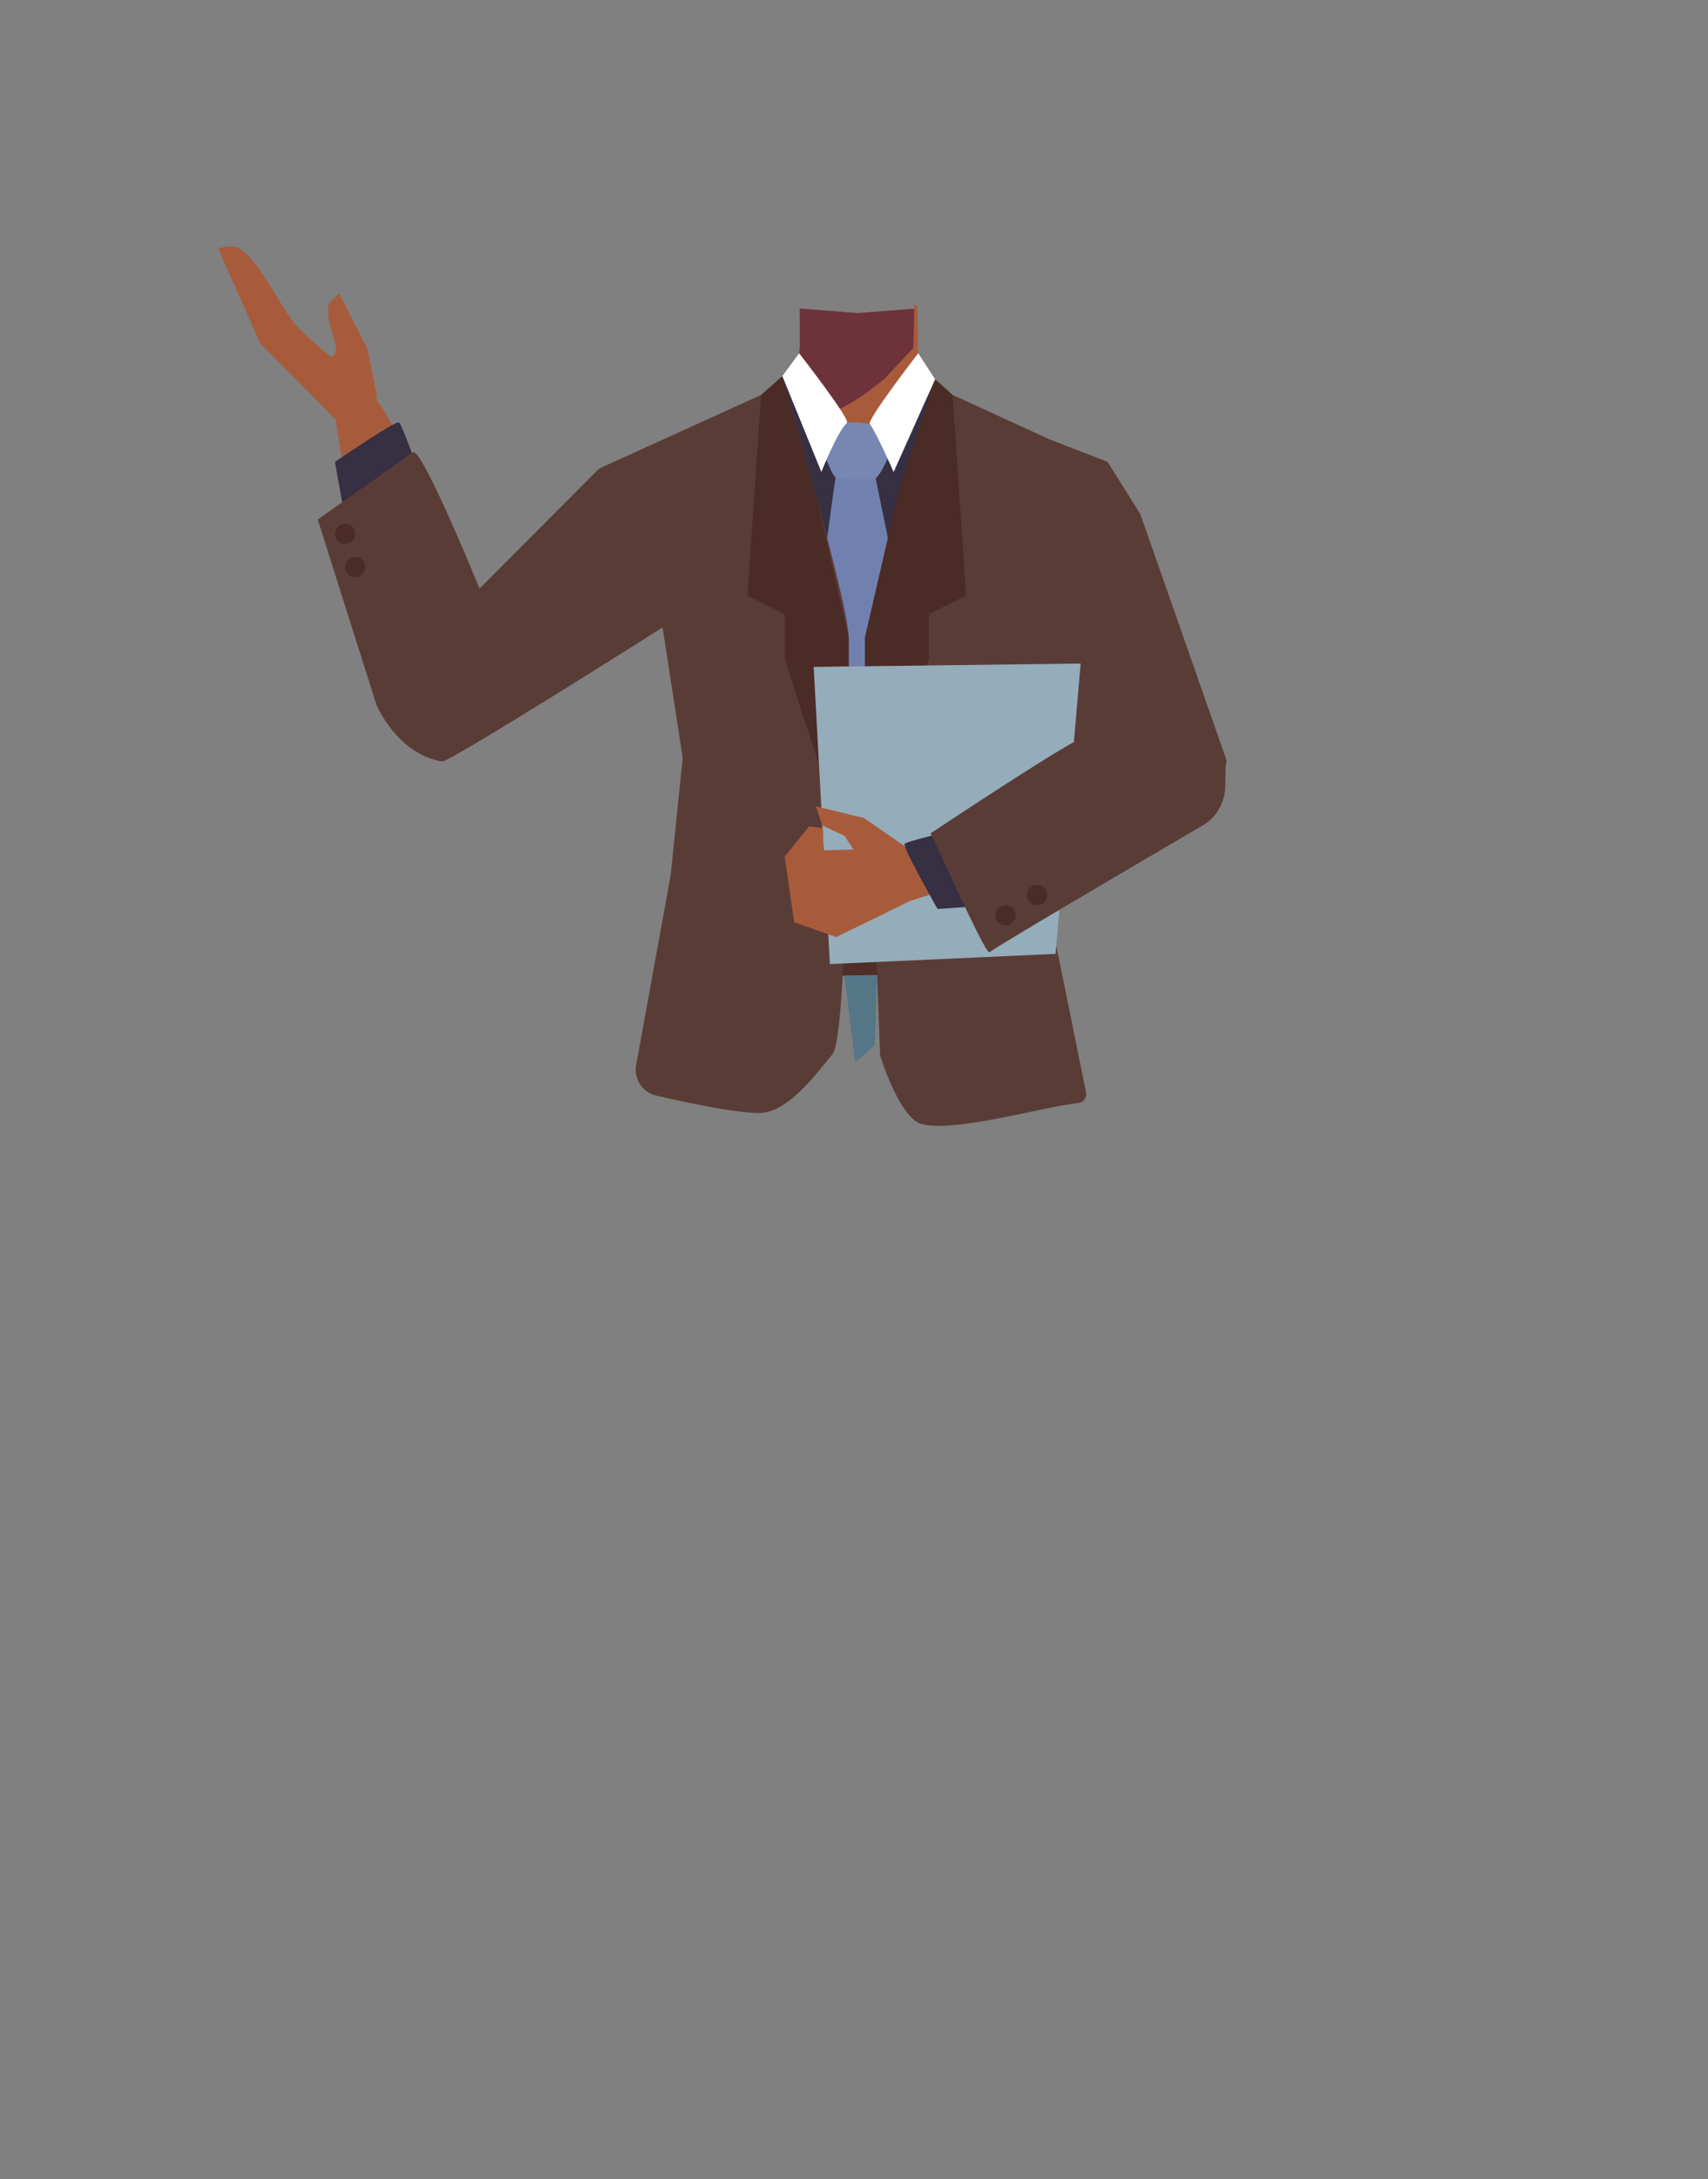<svg id="Calque_1" data-name="Calque 1" xmlns="http://www.w3.org/2000/svg" viewBox="0 0 788 1005"><rect x="0" y="0" width="788" height="1005" fill="#808080" stroke="none"/><defs><style>.cls-1{fill:#563935;}.cls-2{fill:#a85b3b;}.cls-3{fill:#6d323a;}.cls-4{fill:none;stroke:#000;stroke-miterlimit:10;stroke-width:3px;}.cls-5{fill:#4e2e27;}.cls-6{fill:#547687;}.cls-7{fill:#634b47;}.cls-8{fill:#372f42;}.cls-9{fill:#7081af;}.cls-10{fill:#5a3c36;}.cls-11{fill:#4b2b25;}.cls-12{fill:#7787b3;}.cls-13{fill:#fff;}.cls-14{fill:#95acba;}</style></defs><polygon points="230.22 479.54 230.32 479.5 230.22 479.45 230.22 479.54"/><polygon points="230.32 479.5 230.42 479.54 230.42 479.45 230.32 479.5"/><polygon points="230.22 479.54 230.32 479.5 230.22 479.45 230.22 479.54"/><polygon points="230.32 479.5 230.42 479.54 230.42 479.45 230.32 479.5"/><path class="cls-1" d="M515.81,243.82c-.6,38.39-26.2,33.18-36.86,42.3-12.58,10.77-8.27,50-17.18,64-2.45,3.84-11.36,10.11-15.8,9.09-12.51-2.88-24-30.73-34.77-37.73-6.33-4.12-23.57-3.63-30.19,0-11.25,6.16-22.27,34.85-34.77,37.73-4.44,1-13.35-5.25-15.8-9.09-8.91-14-4.6-53.23-17.19-64-10.65-9.12-36.25-3.91-36.86-42.3-.41-26.59,35-37.33,35-37.33l40.15-19.92a31.57,31.57,0,0,0,17.39-25.19c0-.28.05-.57.07-.87s0-.52.05-.8,0-.31,0-.47c0-.39,0-.77,0-1.16V155.8l0-4.73-.06-8.73,1.58.12,25,1.95,26.22-2,.74-.06.11,8.72,0,2.19.09,7.15a28.41,28.41,0,0,0,15.82,25.13l40.53,20.1a29.35,29.35,0,0,0,3.16,1.34C489,209.35,516.18,220.48,515.81,243.82Z"/><polygon class="cls-2" points="424.25 199 396.75 231.5 369.57 199 369.77 187.27 370.4 151.07 370.54 142.46 395.58 144.41 421.8 142.41 421.84 140.77 423.25 141 423.42 151.07 423.7 167.29 424.25 199"/><path class="cls-3" d="M421.8,142.41l-.18,8.66-.2,9.35L408,174.74s-23.54,19.79-31.65,15.86c-2-1-4.28-2.14-6.53-3.33-5.45-2.9-10.66-5.87-10.66-5.87a18.69,18.69,0,0,0,1.81-1.94,38.43,38.43,0,0,0,7.77-16.55c0-.15.06-.31.08-.46a.5.5,0,0,0,0-.12c0-.32.1-.63.13-1s.05-.57.07-.87,0-.52.05-.8,0-.31,0-.47c0-.67,0-1.38,0-2.11V155.8q0-.93,0-1.89c0-1,0-1.92,0-2.84h0l-.06-8.73,1.58.12,25,1.95Z"/><path class="cls-4" d="M456.2,236.28c-1.33,27.64,17.73,53.51,17.73,53.51s31.16,53.92,41.26,72c4.77,8.54,14.38,26.52,36,15.24h0c17.85-9.3,11.88-28.08,8.13-36.69-7.63-17.53-26.77-51.42-31.2-69.79-3.3-13.69-3.06-36.07-20.88-52.3,0,0-13.14-14.88-31.88-7.74l-.74.28a28.69,28.69,0,0,0-18.45,25.44Z"/><path class="cls-2" d="M207.5,344.82c-19.56,3.61-29.91-17.66-33.21-25.61s-6.06-25.49-7.44-34.11c-3.53-22.07-6.6-59.6-10.34-81.12-2.46-14.17-4.16-21.56,4.47-25.54,7.85-3.62,14.78,8.63,17.55,13.41,11.41,19.64,34.19,57.74,42.71,80.21,3.5,9.22,8.85,28.52,9.15,38.38C231.24,338,213.19,343.77,207.5,344.82Z"/><path class="cls-4" d="M333.71,254.55c-11.91,25-40.93,38.77-40.93,38.77s-52.95,32.77-70.43,44c-8.23,5.28-25.22,16.57-38.95-3.61h0c-11.33-16.63,2.81-30.35,10.19-36.17,15-11.83,47.9-32.65,60.5-46.74,9.38-10.49,19.75-30.33,43.13-36.2,0,0,18.61-6.9,31.75,8.25l.52.6a28.69,28.69,0,0,1,4.22,31.14Z"/><polygon class="cls-5" points="316.71 451.3 318.21 428.8 473.21 428.8 475.21 448.3 316.71 451.3"/><polygon class="cls-6" points="394.57 489.85 389.57 449.85 404.57 449.85 403.57 482.13 394.57 489.85"/><path class="cls-7" d="M562.06,344.7c-9-17.73-32.21-13-40.52-10.81s-23.93,10.69-31.61,14.84c-19.66,10.62-51.32,31-70.69,41.12-12.74,6.66-19.64,9.8-17.56,19.08,1.9,8.43,15.84,6.48,21.32,5.78,22.53-2.89,66.64-8,89.65-14.86,9.45-2.83,28-10.32,36-16.08C571.1,367.68,564.69,349.85,562.06,344.7Z"/><path class="cls-2" d="M173.6,181l-4.09-20.22-13-25.27s-4.54,3.35-4.93,5.06c-1.24,5.41,1.88,13.66,3.51,18.95.22.71-.59,4-1.2,4.39-2.5,1.7-7.27-2.55-7.27-2.55L157,179.19Z"/><path class="cls-2" d="M168.41,176.9l-16.25,13.7-32.09-32.15-19.48-44s6.57-1.38,8.5-.5c10.08,4.63,19.72,26.74,26.81,35.24C143.55,158.35,168.41,176.9,168.41,176.9Z"/><ellipse class="cls-2" cx="161.67" cy="183.31" rx="12.15" ry="12.1" transform="translate(-49.13 59.61) rotate(-18.18)"/><path class="cls-8" d="M345,191.48c1.34-1.34,17.42-20.33,18.88-20.31.67,0,13.77,31.63,29,32.05,18.46.52,36.1-32.05,36.1-32.05l8.94,14,5,160.52L345,347Z"/><path class="cls-8" d="M160.1,244l-5.58-31s28-19.11,29.5-18.19,8.45,20.93,8.45,20.93Z"/><path class="cls-9" d="M385.53,219.81l18.28-.05s14.22,67.74,13.56,69.8-9.3,53.37-9.17,54.6-12.58,16-12.58,16-12.79-18.47-13.44-20.53-4.67-46.39-5.68-48S385.53,219.81,385.53,219.81Z"/><path class="cls-10" d="M483.19,415.69l17.86,88.05a4.11,4.11,0,0,1-3.58,4.91c-16.62,1.83-58,14-72.66,9.57-8.54-2.57-16.69-24.82-18.14-29.69a7.85,7.85,0,0,1-.62-2c-.54-15.51-6.79-169.83-4.13-191.85s22.17-89.8,27.12-111.91c.58-2.56,1.17-4.93,1.17-4.93L484,202.53l.24.1,25.52,9.87a4,4,0,0,1,2,1.66l14.14,22.65a3.9,3.9,0,0,1,.4.82l39.29,112.15a4.11,4.11,0,0,1-2.15,5.1l-83.95,38.93a4.13,4.13,0,0,0-2.15,5.11L483,415.14A2.64,2.64,0,0,1,483.19,415.69Z"/><path class="cls-10" d="M362,177.19s29.53,101.36,29.53,116.87.32,182.89-7.46,192.11-20.43,27.1-34,27.1-46.58-7.89-46.58-7.89a12.26,12.26,0,0,1-9.87-14.91l15.81-86.94,5.54-54-9.28-60.19s-98.5,62.42-101.82,61.83c-21.11-3.77-30.27-26.39-30.27-26.39l-27-85.18s42.67-30.15,43.84-31c4-3,30.8,62.84,30.8,62.84l55.15-55.34Z"/><path class="cls-11" d="M360.94,173.44l-9.84,8.7-6.23,92.5L362,283.19V303.8s26,81.88,27.57,79.39,2-75.86,2-75.86V294.06l-15.1-65.49Z"/><path class="cls-12" d="M380.61,210.83c.92-1.76,6.73-13.21,8.88-15.3,1.69-1.64,11.76,0,11.76,0l8.94,14.17s-3.71,9.61-6.57,11c-1.49.7-8.81.41-17.22,0C384.11,220.54,381.43,211.51,380.61,210.83Z"/><path class="cls-11" d="M431.44,174.87l8.06,7.27,6.23,92.5-17.13,8.55V303.8s-26,81.88-27.58,79.39-2-75.86-2-75.86V294.06l15.1-65.49Z"/><path class="cls-13" d="M423.63,162.91l7.81,12-19.17,42.78s-7.76-18-11-22.12C399.81,193.72,423.63,162.91,423.63,162.91Z"/><polygon class="cls-14" points="375.39 307.53 382.88 444.6 487 439.88 498.57 306 375.39 307.53"/><path class="cls-13" d="M368.69,162.91l-7.75,10.53,18,44.21s7.06-18,11.8-22.66C392.43,193.37,368.69,162.91,368.69,162.91Z"/><polygon class="cls-2" points="418.21 390.81 398.65 377.27 376.43 371.83 379.39 380.69 389.57 385.4 393.7 391.74 379.99 392.12 379.67 381.96 373.33 381.06 362 395.07 366.41 425.24 385.76 432.14 419.93 415.46 429.81 412.33 450.17 407.34 433.08 386.39 424.23 389.92 418.21 390.81"/><path class="cls-8" d="M463.93,417l-31.37,2.19s-16.3-28.67-15.23-30,21.64-6,21.64-6Z"/><path class="cls-10" d="M429.3,384.34c2.67,4.21,25.49,56.87,27.35,54.77s98.2-58.42,98.2-58.42l.23-.13A21.11,21.11,0,0,0,565.24,363l.29-12.21s-21.83-19.2-24.13-19.2-39.28,9.66-42.67,9.26S429.3,384.34,429.3,384.34Z"/><circle class="cls-11" cx="159.2" cy="246.15" r="4.68"/><circle class="cls-11" cx="163.88" cy="261.5" r="4.68"/><circle class="cls-11" cx="478.46" cy="412.74" r="4.68"/><circle class="cls-11" cx="463.93" cy="422.1" r="4.68"/></svg>